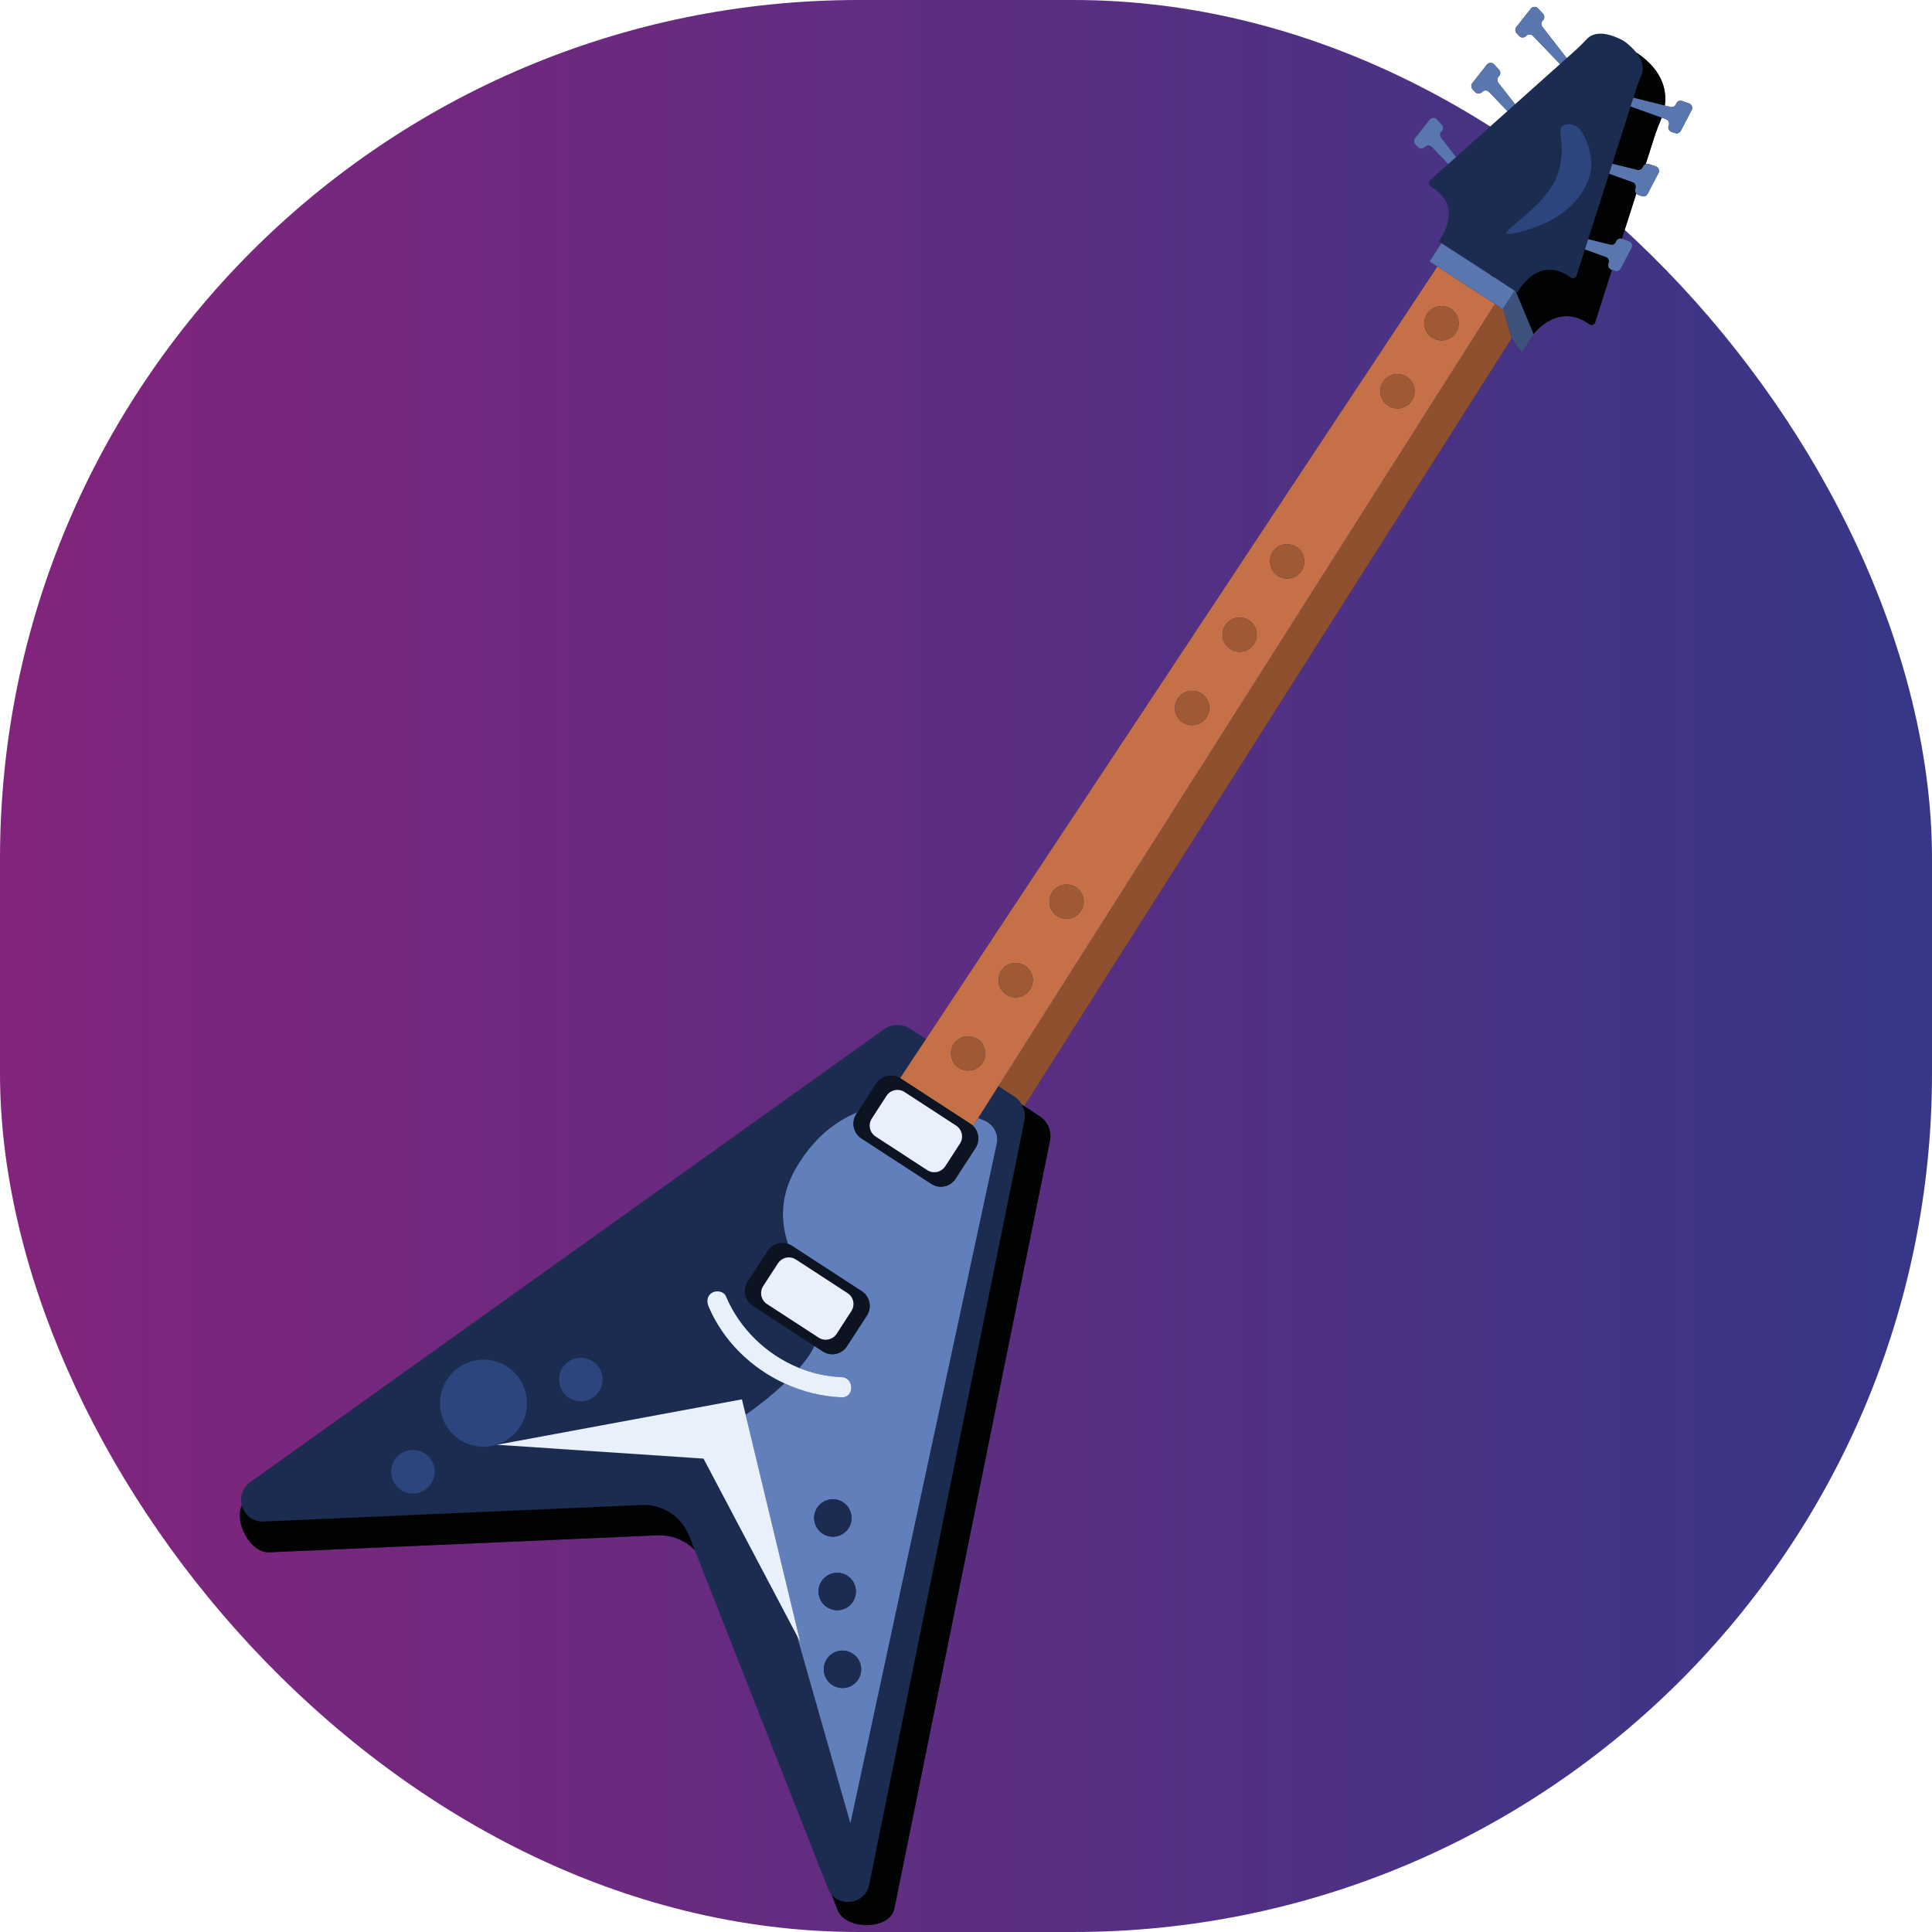 <svg width="36" height="36" viewBox="0 0 36 36" fill="none" xmlns="http://www.w3.org/2000/svg">
<rect width="36" height="36" rx="16" fill="url(#paint0_linear_14_16856)"/>
<path d="M31.473 1.927L31.343 1.882C31.297 1.866 31.247 1.891 31.232 1.936C31.217 1.979 31.172 2.004 31.128 1.993L31.021 1.967C31.058 1.707 31.001 1.318 30.489 0.978C30.441 0.918 30.377 0.854 30.29 0.786L30.242 0.754C29.84 0.542 29.652 0.643 29.576 0.72C29.503 0.795 29.431 0.871 29.352 0.941L29.193 1.083L28.738 0.498C28.71 0.463 28.715 0.411 28.748 0.38C28.783 0.347 28.785 0.292 28.752 0.256L28.658 0.156C28.622 0.116 28.559 0.119 28.526 0.161L28.254 0.505C28.228 0.539 28.23 0.587 28.259 0.619L28.308 0.671C28.34 0.706 28.396 0.708 28.431 0.675L28.442 0.665C28.477 0.633 28.532 0.634 28.565 0.669L29.069 1.194L28.231 1.943L27.919 1.542C27.891 1.506 27.895 1.455 27.928 1.424C27.963 1.391 27.965 1.335 27.932 1.3L27.839 1.199C27.802 1.16 27.739 1.162 27.706 1.204L27.435 1.548C27.408 1.582 27.41 1.631 27.439 1.662L27.488 1.715C27.521 1.75 27.576 1.752 27.612 1.719L27.622 1.709C27.657 1.676 27.712 1.678 27.745 1.712L28.089 2.07L27.131 2.926L26.852 2.567C26.824 2.531 26.828 2.48 26.861 2.449C26.897 2.416 26.899 2.36 26.866 2.325L26.772 2.224C26.735 2.185 26.672 2.187 26.639 2.23L26.368 2.573C26.341 2.607 26.343 2.656 26.373 2.687L26.421 2.739C26.454 2.775 26.509 2.777 26.545 2.744L26.556 2.734C26.591 2.701 26.645 2.703 26.678 2.737L26.985 3.056L26.644 3.361C26.608 3.393 26.615 3.45 26.657 3.474C27.32 3.858 26.806 4.496 26.806 4.496L27.544 4.967L27.784 5.126L27.781 5.13L26.859 4.53L26.637 4.872L26.782 4.966L17.255 19.36L16.962 19.171L16.96 19.17L16.959 19.169C16.81 19.072 16.616 19.076 16.47 19.18L4.661 27.619C4.508 27.729 4.466 27.901 4.506 28.05C4.359 28.36 4.661 28.94 5.018 28.925L12.247 28.608C12.441 28.6 12.632 28.652 12.795 28.758C12.85 28.794 12.9 28.837 12.946 28.884L15.427 35.186C15.445 35.231 15.469 35.27 15.497 35.304L15.607 35.59C15.758 35.974 16.584 35.967 16.666 35.563L19.564 21.26C19.601 21.08 19.524 20.896 19.37 20.797L19.084 20.611L19.084 20.61L28.166 6.305L28.163 6.292L28.356 6.572L28.577 6.23L28.575 6.223C28.713 6.06 29.116 5.68 29.616 6.043C29.654 6.07 29.709 6.054 29.723 6.008L30.036 5.028L30.093 5.047C30.134 5.061 30.179 5.043 30.2 5.005L30.403 4.617C30.428 4.57 30.404 4.511 30.354 4.494L30.224 4.449L30.221 4.449L30.491 3.605C30.5 3.617 30.512 3.626 30.527 3.631L30.594 3.655C30.635 3.669 30.68 3.651 30.7 3.612L30.903 3.225C30.928 3.177 30.905 3.118 30.854 3.101L30.724 3.056C30.704 3.049 30.684 3.051 30.665 3.058L30.829 2.546C30.861 2.446 30.901 2.349 30.939 2.252C30.944 2.24 30.953 2.219 30.963 2.192L31.043 2.221C31.088 2.237 31.111 2.287 31.096 2.332L31.091 2.346C31.075 2.392 31.1 2.442 31.146 2.457L31.213 2.48C31.254 2.495 31.299 2.477 31.319 2.438L31.522 2.05C31.547 2.003 31.523 1.944 31.473 1.927Z" fill="#1C2C50"/>
<path d="M30.473 3.52L30.477 3.506C30.493 3.461 30.469 3.411 30.424 3.395L29.984 3.236L29.593 4.457L30.008 4.56C30.052 4.571 30.097 4.546 30.112 4.503C30.128 4.458 30.176 4.434 30.221 4.449L30.491 3.605C30.471 3.583 30.462 3.551 30.473 3.52Z" fill="#010202"/>
<path d="M30.593 1.381C30.554 1.478 30.514 1.575 30.482 1.675L30.436 1.822L31.021 1.967C31.058 1.707 31.002 1.318 30.489 0.978C30.638 1.164 30.622 1.305 30.593 1.381Z" fill="#010202"/>
<path d="M29.972 4.913L29.977 4.899C29.992 4.854 29.968 4.804 29.924 4.788L29.533 4.647L29.376 5.138C29.362 5.183 29.307 5.2 29.269 5.172C28.648 4.721 28.275 5.451 28.275 5.451L28.243 5.43L28.575 6.223C28.713 6.06 29.116 5.681 29.616 6.043C29.654 6.071 29.709 6.054 29.723 6.009L30.036 5.028L30.026 5.025C29.98 5.009 29.956 4.959 29.972 4.913Z" fill="#010202"/>
<path d="M27.836 5.161L27.784 5.126L27.781 5.13L27.832 5.163L27.836 5.161Z" fill="#010202"/>
<path d="M30.043 3.052L30.509 3.167C30.553 3.178 30.598 3.154 30.613 3.111C30.622 3.085 30.642 3.067 30.665 3.058L30.829 2.546C30.861 2.446 30.901 2.349 30.939 2.252C30.944 2.24 30.953 2.219 30.963 2.192L30.384 1.983L30.043 3.052Z" fill="#010202"/>
<path d="M27.836 5.161L27.832 5.164L28.223 5.417L28.004 5.755L28.163 6.293L28.356 6.572L28.577 6.231L28.574 6.223L28.243 5.43L27.836 5.161Z" fill="#3D517B"/>
<path d="M28.001 5.759L27.856 5.664L18.604 20.238L18.91 20.437L18.604 20.238L18.604 20.238L18.898 20.43C18.959 20.469 19.006 20.521 19.039 20.581L19.04 20.582L19.084 20.611L19.085 20.611L28.166 6.306L28.163 6.293L28.004 5.755L28.001 5.759Z" fill="#8F502F"/>
<path d="M12.491 28.188C12.332 28.085 12.146 28.034 11.957 28.043L4.913 28.351C4.7 28.36 4.552 28.22 4.507 28.051C4.359 28.36 4.661 28.941 5.018 28.925L12.247 28.609C12.441 28.6 12.632 28.652 12.795 28.758C12.851 28.794 12.9 28.838 12.946 28.884L12.841 28.617C12.771 28.441 12.649 28.291 12.491 28.188Z" fill="#010202"/>
<path d="M19.088 20.882L16.196 35.118C16.126 35.464 15.7 35.542 15.497 35.304L15.607 35.59C15.758 35.974 16.584 35.967 16.666 35.564L19.564 21.26C19.601 21.081 19.524 20.897 19.37 20.797L19.084 20.611L19.04 20.582C19.09 20.671 19.109 20.777 19.088 20.882Z" fill="#010202"/>
<path d="M18.91 20.437L18.604 20.238L18.604 20.238L18.91 20.437Z" fill="#1C2C50"/>
<path d="M18.177 21.391L17.806 21.964C17.707 22.116 17.505 22.159 17.354 22.06L16.051 21.213C15.9 21.115 15.857 20.912 15.955 20.761L15.978 20.726C15.562 20.894 15.164 21.207 14.844 21.746C14.525 22.281 14.549 22.779 14.685 23.179C14.709 23.188 14.733 23.198 14.755 23.213L16.058 24.06C16.209 24.158 16.252 24.36 16.154 24.512L15.782 25.085C15.684 25.237 15.482 25.28 15.33 25.181L15.174 25.08C15.138 25.16 15.094 25.237 15.039 25.31C14.993 25.372 14.944 25.432 14.893 25.491C15.142 25.591 15.408 25.651 15.681 25.661C15.922 25.67 15.922 26.045 15.681 26.036C15.313 26.023 14.951 25.931 14.618 25.777C14.349 26.033 14.071 26.239 13.894 26.362L14.911 30.593L14.847 30.472L15.846 33.974L18.571 21.317C18.61 21.138 18.517 20.956 18.349 20.884C18.311 20.868 18.269 20.851 18.226 20.834L18.133 20.98C18.241 21.087 18.263 21.258 18.177 21.391ZM15.227 28.095C15.332 27.934 15.548 27.888 15.709 27.993C15.87 28.098 15.916 28.314 15.812 28.475C15.707 28.637 15.491 28.683 15.33 28.578C15.168 28.473 15.122 28.257 15.227 28.095ZM15.308 29.465C15.413 29.303 15.629 29.258 15.79 29.362C15.951 29.467 15.997 29.683 15.893 29.845C15.788 30.007 15.572 30.053 15.411 29.948C15.249 29.843 15.203 29.627 15.308 29.465ZM15.991 31.295C15.886 31.457 15.67 31.503 15.509 31.398C15.348 31.293 15.302 31.077 15.406 30.915C15.511 30.754 15.727 30.708 15.888 30.813C16.05 30.918 16.096 31.134 15.991 31.295Z" fill="#607FBB"/>
<path d="M10.611 26.052C10.802 26.169 11.052 26.109 11.169 25.918C11.286 25.727 11.226 25.477 11.035 25.36C10.844 25.243 10.594 25.303 10.477 25.494C10.361 25.685 10.421 25.935 10.611 26.052Z" fill="#2C467D"/>
<path d="M7.906 27.077C7.715 26.96 7.465 27.02 7.348 27.211C7.231 27.403 7.291 27.652 7.482 27.77C7.673 27.887 7.923 27.826 8.039 27.635C8.156 27.444 8.096 27.194 7.906 27.077Z" fill="#2C467D"/>
<path d="M9.701 26.57C9.934 26.188 9.814 25.688 9.433 25.454C9.051 25.22 8.552 25.34 8.318 25.723C8.084 26.105 8.204 26.605 8.586 26.839C8.968 27.073 9.467 26.953 9.701 26.57Z" fill="#2C467D"/>
<path d="M13.894 26.362L13.825 26.075L9.261 26.921L13.109 27.179L14.847 30.472L14.911 30.593L13.894 26.362Z" fill="#E8F1FB"/>
<path d="M17.255 19.361L16.773 20.089L16.778 20.092L18.081 20.939C18.1 20.951 18.117 20.965 18.133 20.98L18.225 20.834L18.603 20.238L18.604 20.238L18.604 20.238L27.856 5.664L26.783 4.966L17.255 19.36L17.255 19.361ZM26.593 5.848C26.689 5.7 26.887 5.658 27.035 5.754C27.183 5.85 27.225 6.048 27.129 6.196C27.033 6.345 26.835 6.387 26.687 6.291C26.539 6.195 26.497 5.996 26.593 5.848ZM25.771 7.116C25.867 6.968 26.065 6.926 26.213 7.022C26.361 7.119 26.403 7.317 26.307 7.465C26.211 7.613 26.013 7.655 25.865 7.559C25.717 7.463 25.675 7.264 25.771 7.116ZM23.716 10.286C23.812 10.138 24.01 10.096 24.158 10.192C24.306 10.288 24.348 10.487 24.252 10.635C24.155 10.783 23.958 10.825 23.81 10.729C23.662 10.633 23.62 10.434 23.716 10.286ZM22.831 11.652C22.927 11.504 23.124 11.462 23.272 11.558C23.42 11.654 23.462 11.852 23.366 12C23.27 12.148 23.073 12.191 22.925 12.094C22.777 11.998 22.735 11.8 22.831 11.652ZM21.945 13.017C22.041 12.869 22.239 12.827 22.387 12.923C22.535 13.02 22.577 13.218 22.481 13.366C22.385 13.514 22.187 13.556 22.039 13.46C21.891 13.364 21.849 13.166 21.945 13.017ZM19.606 16.627C19.702 16.478 19.899 16.436 20.047 16.532C20.195 16.628 20.237 16.827 20.141 16.975C20.045 17.123 19.848 17.165 19.7 17.069C19.552 16.973 19.51 16.774 19.606 16.627ZM18.657 18.089C18.753 17.941 18.951 17.899 19.099 17.995C19.247 18.092 19.289 18.29 19.193 18.438C19.097 18.586 18.899 18.628 18.751 18.532C18.603 18.436 18.561 18.238 18.657 18.089ZM17.772 19.455C17.868 19.307 18.066 19.265 18.214 19.361C18.361 19.457 18.404 19.655 18.307 19.803C18.211 19.951 18.014 19.994 17.866 19.897C17.718 19.801 17.676 19.603 17.772 19.455Z" fill="#C57046"/>
<path d="M16.051 21.213L17.354 22.06C17.505 22.159 17.707 22.116 17.806 21.964L18.177 21.391C18.263 21.258 18.241 21.087 18.133 20.98C18.117 20.965 18.1 20.951 18.081 20.939L16.778 20.092L16.773 20.089C16.622 19.995 16.424 20.038 16.326 20.188L15.978 20.726L15.955 20.761C15.857 20.912 15.9 21.115 16.051 21.213ZM16.245 20.843L16.519 20.419C16.592 20.307 16.741 20.276 16.853 20.348L17.816 20.974C17.928 21.047 17.96 21.197 17.887 21.309L17.613 21.732C17.54 21.844 17.39 21.876 17.279 21.804L16.316 21.177C16.204 21.105 16.172 20.955 16.245 20.843Z" fill="#0C1321"/>
<path d="M16.316 21.177L17.279 21.804C17.391 21.876 17.54 21.844 17.613 21.732L17.887 21.309C17.96 21.197 17.928 21.047 17.816 20.974L16.853 20.348C16.741 20.276 16.592 20.307 16.519 20.419L16.245 20.843C16.172 20.955 16.204 21.105 16.316 21.177Z" fill="#E8F1FB"/>
<path d="M15.782 25.085L16.154 24.512C16.252 24.361 16.209 24.158 16.058 24.06L14.755 23.213C14.732 23.198 14.709 23.188 14.685 23.18C14.546 23.13 14.387 23.18 14.303 23.309L13.931 23.882C13.833 24.034 13.876 24.236 14.027 24.334L15.174 25.08L15.331 25.181C15.482 25.28 15.684 25.237 15.782 25.085ZM14.292 24.299C14.18 24.226 14.149 24.076 14.221 23.964L14.496 23.541C14.568 23.429 14.718 23.397 14.83 23.47L15.793 24.096C15.904 24.168 15.936 24.318 15.864 24.43L15.589 24.854C15.517 24.966 15.367 24.997 15.255 24.925L14.292 24.299Z" fill="#0C1321"/>
<path d="M15.589 24.854L15.864 24.43C15.936 24.318 15.905 24.168 15.793 24.096L14.83 23.469C14.718 23.397 14.568 23.429 14.496 23.541L14.221 23.964C14.149 24.076 14.18 24.226 14.292 24.299L15.255 24.925C15.367 24.997 15.517 24.965 15.589 24.854Z" fill="#E8F1FB"/>
<path d="M15.329 28.578C15.491 28.683 15.707 28.637 15.812 28.475C15.916 28.314 15.87 28.097 15.709 27.992C15.548 27.888 15.332 27.933 15.227 28.095C15.122 28.257 15.168 28.473 15.329 28.578Z" fill="#1C2C50"/>
<path d="M15.411 29.948C15.572 30.053 15.788 30.007 15.893 29.845C15.997 29.683 15.951 29.467 15.79 29.362C15.629 29.258 15.413 29.303 15.308 29.465C15.203 29.627 15.249 29.843 15.411 29.948Z" fill="#1C2C50"/>
<path d="M15.888 30.813C15.727 30.708 15.511 30.754 15.406 30.916C15.301 31.077 15.347 31.293 15.509 31.398C15.67 31.503 15.886 31.457 15.991 31.296C16.096 31.134 16.05 30.918 15.888 30.813Z" fill="#1C2C50"/>
<path d="M15.681 25.661C15.408 25.651 15.142 25.591 14.893 25.491C14.287 25.247 13.784 24.764 13.526 24.154C13.487 24.06 13.35 24.04 13.27 24.087C13.174 24.143 13.164 24.249 13.203 24.343C13.473 24.983 13.995 25.49 14.618 25.777C14.951 25.931 15.313 26.023 15.682 26.037C15.922 26.045 15.922 25.67 15.681 25.661Z" fill="#E8F1FB"/>
<path d="M17.866 19.897C18.014 19.994 18.212 19.951 18.308 19.803C18.404 19.655 18.362 19.457 18.214 19.361C18.066 19.265 17.868 19.307 17.772 19.455C17.676 19.603 17.718 19.801 17.866 19.897Z" fill="#9F5935"/>
<path d="M18.751 18.532C18.899 18.628 19.097 18.586 19.193 18.438C19.289 18.29 19.247 18.092 19.099 17.995C18.951 17.899 18.753 17.941 18.657 18.089C18.561 18.238 18.603 18.436 18.751 18.532Z" fill="#9F5935"/>
<path d="M19.7 17.069C19.848 17.165 20.045 17.123 20.141 16.975C20.237 16.826 20.195 16.628 20.047 16.532C19.9 16.436 19.702 16.478 19.606 16.626C19.51 16.774 19.552 16.973 19.7 17.069Z" fill="#9F5935"/>
<path d="M22.039 13.46C22.187 13.556 22.385 13.514 22.481 13.366C22.577 13.218 22.535 13.02 22.387 12.923C22.239 12.827 22.041 12.869 21.945 13.017C21.849 13.166 21.891 13.364 22.039 13.46Z" fill="#9F5935"/>
<path d="M22.924 12.094C23.073 12.19 23.27 12.148 23.366 12C23.462 11.852 23.42 11.654 23.272 11.558C23.124 11.462 22.927 11.504 22.831 11.652C22.735 11.8 22.777 11.998 22.924 12.094Z" fill="#9F5935"/>
<path d="M23.81 10.729C23.958 10.825 24.156 10.783 24.252 10.635C24.348 10.486 24.306 10.288 24.158 10.192C24.01 10.096 23.812 10.138 23.716 10.286C23.62 10.434 23.662 10.633 23.81 10.729Z" fill="#9F5935"/>
<path d="M25.865 7.559C26.013 7.655 26.211 7.613 26.307 7.465C26.403 7.317 26.361 7.119 26.213 7.022C26.065 6.926 25.867 6.968 25.771 7.116C25.675 7.264 25.717 7.463 25.865 7.559Z" fill="#9F5935"/>
<path d="M26.687 6.291C26.835 6.387 27.033 6.345 27.129 6.197C27.225 6.048 27.183 5.85 27.035 5.754C26.887 5.658 26.689 5.7 26.593 5.848C26.497 5.996 26.539 6.195 26.687 6.291Z" fill="#9F5935"/>
<path d="M28.001 5.759L28.004 5.755L28.223 5.417L27.832 5.164L27.781 5.13L26.859 4.531L26.638 4.872L26.783 4.966L27.856 5.664L28.001 5.759Z" fill="#5A76AE"/>
<path d="M31.473 1.927L31.343 1.882C31.297 1.866 31.247 1.891 31.232 1.936C31.217 1.979 31.172 2.004 31.128 1.993L31.021 1.967L30.436 1.822L30.384 1.983L30.963 2.192L31.043 2.221C31.088 2.237 31.111 2.286 31.096 2.332L31.091 2.346C31.075 2.392 31.1 2.442 31.146 2.457L31.213 2.48C31.253 2.494 31.299 2.477 31.319 2.438L31.522 2.05C31.547 2.003 31.523 1.944 31.473 1.927Z" fill="#5A76AE"/>
<path d="M30.613 3.111C30.598 3.154 30.553 3.178 30.509 3.167L30.043 3.052L29.984 3.236L30.424 3.395C30.47 3.411 30.493 3.461 30.477 3.506L30.473 3.52C30.462 3.551 30.471 3.583 30.491 3.605C30.5 3.617 30.512 3.626 30.527 3.632L30.594 3.655C30.635 3.669 30.68 3.651 30.7 3.613L30.903 3.225C30.928 3.177 30.905 3.119 30.854 3.101L30.724 3.056C30.704 3.049 30.683 3.051 30.665 3.058C30.642 3.067 30.622 3.085 30.613 3.111Z" fill="#5A76AE"/>
<path d="M30.112 4.504C30.098 4.547 30.052 4.571 30.008 4.56L29.594 4.458L29.533 4.647L29.924 4.788C29.968 4.804 29.992 4.854 29.977 4.899L29.972 4.913C29.956 4.959 29.98 5.009 30.026 5.025L30.036 5.028L30.093 5.048C30.134 5.062 30.179 5.044 30.199 5.006L30.403 4.618C30.427 4.57 30.404 4.511 30.354 4.494L30.224 4.449L30.221 4.449C30.176 4.435 30.128 4.458 30.112 4.504Z" fill="#5A76AE"/>
<path d="M28.738 0.498C28.71 0.463 28.715 0.411 28.748 0.38C28.783 0.347 28.785 0.292 28.752 0.256L28.658 0.156C28.622 0.116 28.559 0.119 28.526 0.161L28.254 0.505C28.228 0.539 28.23 0.587 28.259 0.619L28.308 0.671C28.34 0.706 28.396 0.708 28.431 0.675L28.442 0.665C28.477 0.633 28.532 0.634 28.565 0.669L29.069 1.194L29.193 1.083L28.738 0.498Z" fill="#5A76AE"/>
<path d="M27.919 1.542C27.891 1.506 27.895 1.455 27.928 1.424C27.963 1.391 27.966 1.336 27.933 1.3L27.839 1.199C27.802 1.16 27.739 1.163 27.706 1.205L27.435 1.549C27.408 1.582 27.41 1.631 27.44 1.663L27.488 1.715C27.521 1.75 27.576 1.752 27.612 1.719L27.623 1.709C27.658 1.676 27.712 1.678 27.745 1.712L28.089 2.07L28.231 1.943L27.919 1.542Z" fill="#5A76AE"/>
<path d="M26.852 2.567C26.825 2.531 26.828 2.48 26.862 2.449C26.897 2.416 26.899 2.36 26.866 2.325L26.772 2.224C26.736 2.185 26.673 2.188 26.64 2.23L26.368 2.573C26.342 2.607 26.344 2.656 26.373 2.688L26.421 2.74C26.454 2.775 26.51 2.777 26.545 2.744L26.556 2.734C26.591 2.701 26.646 2.703 26.679 2.737L26.985 3.057L27.131 2.926L26.852 2.567Z" fill="#5A76AE"/>
<path d="M28.268 4.335C28.943 4.179 29.447 3.824 29.616 3.292C29.734 2.922 29.52 2.449 29.383 2.36C29.317 2.316 29.234 2.301 29.158 2.325C28.96 2.389 29.205 2.649 29.04 3.206C28.826 3.931 27.593 4.49 28.268 4.335Z" fill="#2C467D"/>
<defs>
<linearGradient id="paint0_linear_14_16856" x1="0" y1="18" x2="36" y2="18" gradientUnits="userSpaceOnUse">
<stop stop-color="#83247C"/>
<stop offset="1" stop-color="#363787"/>
</linearGradient>
</defs>
</svg>
